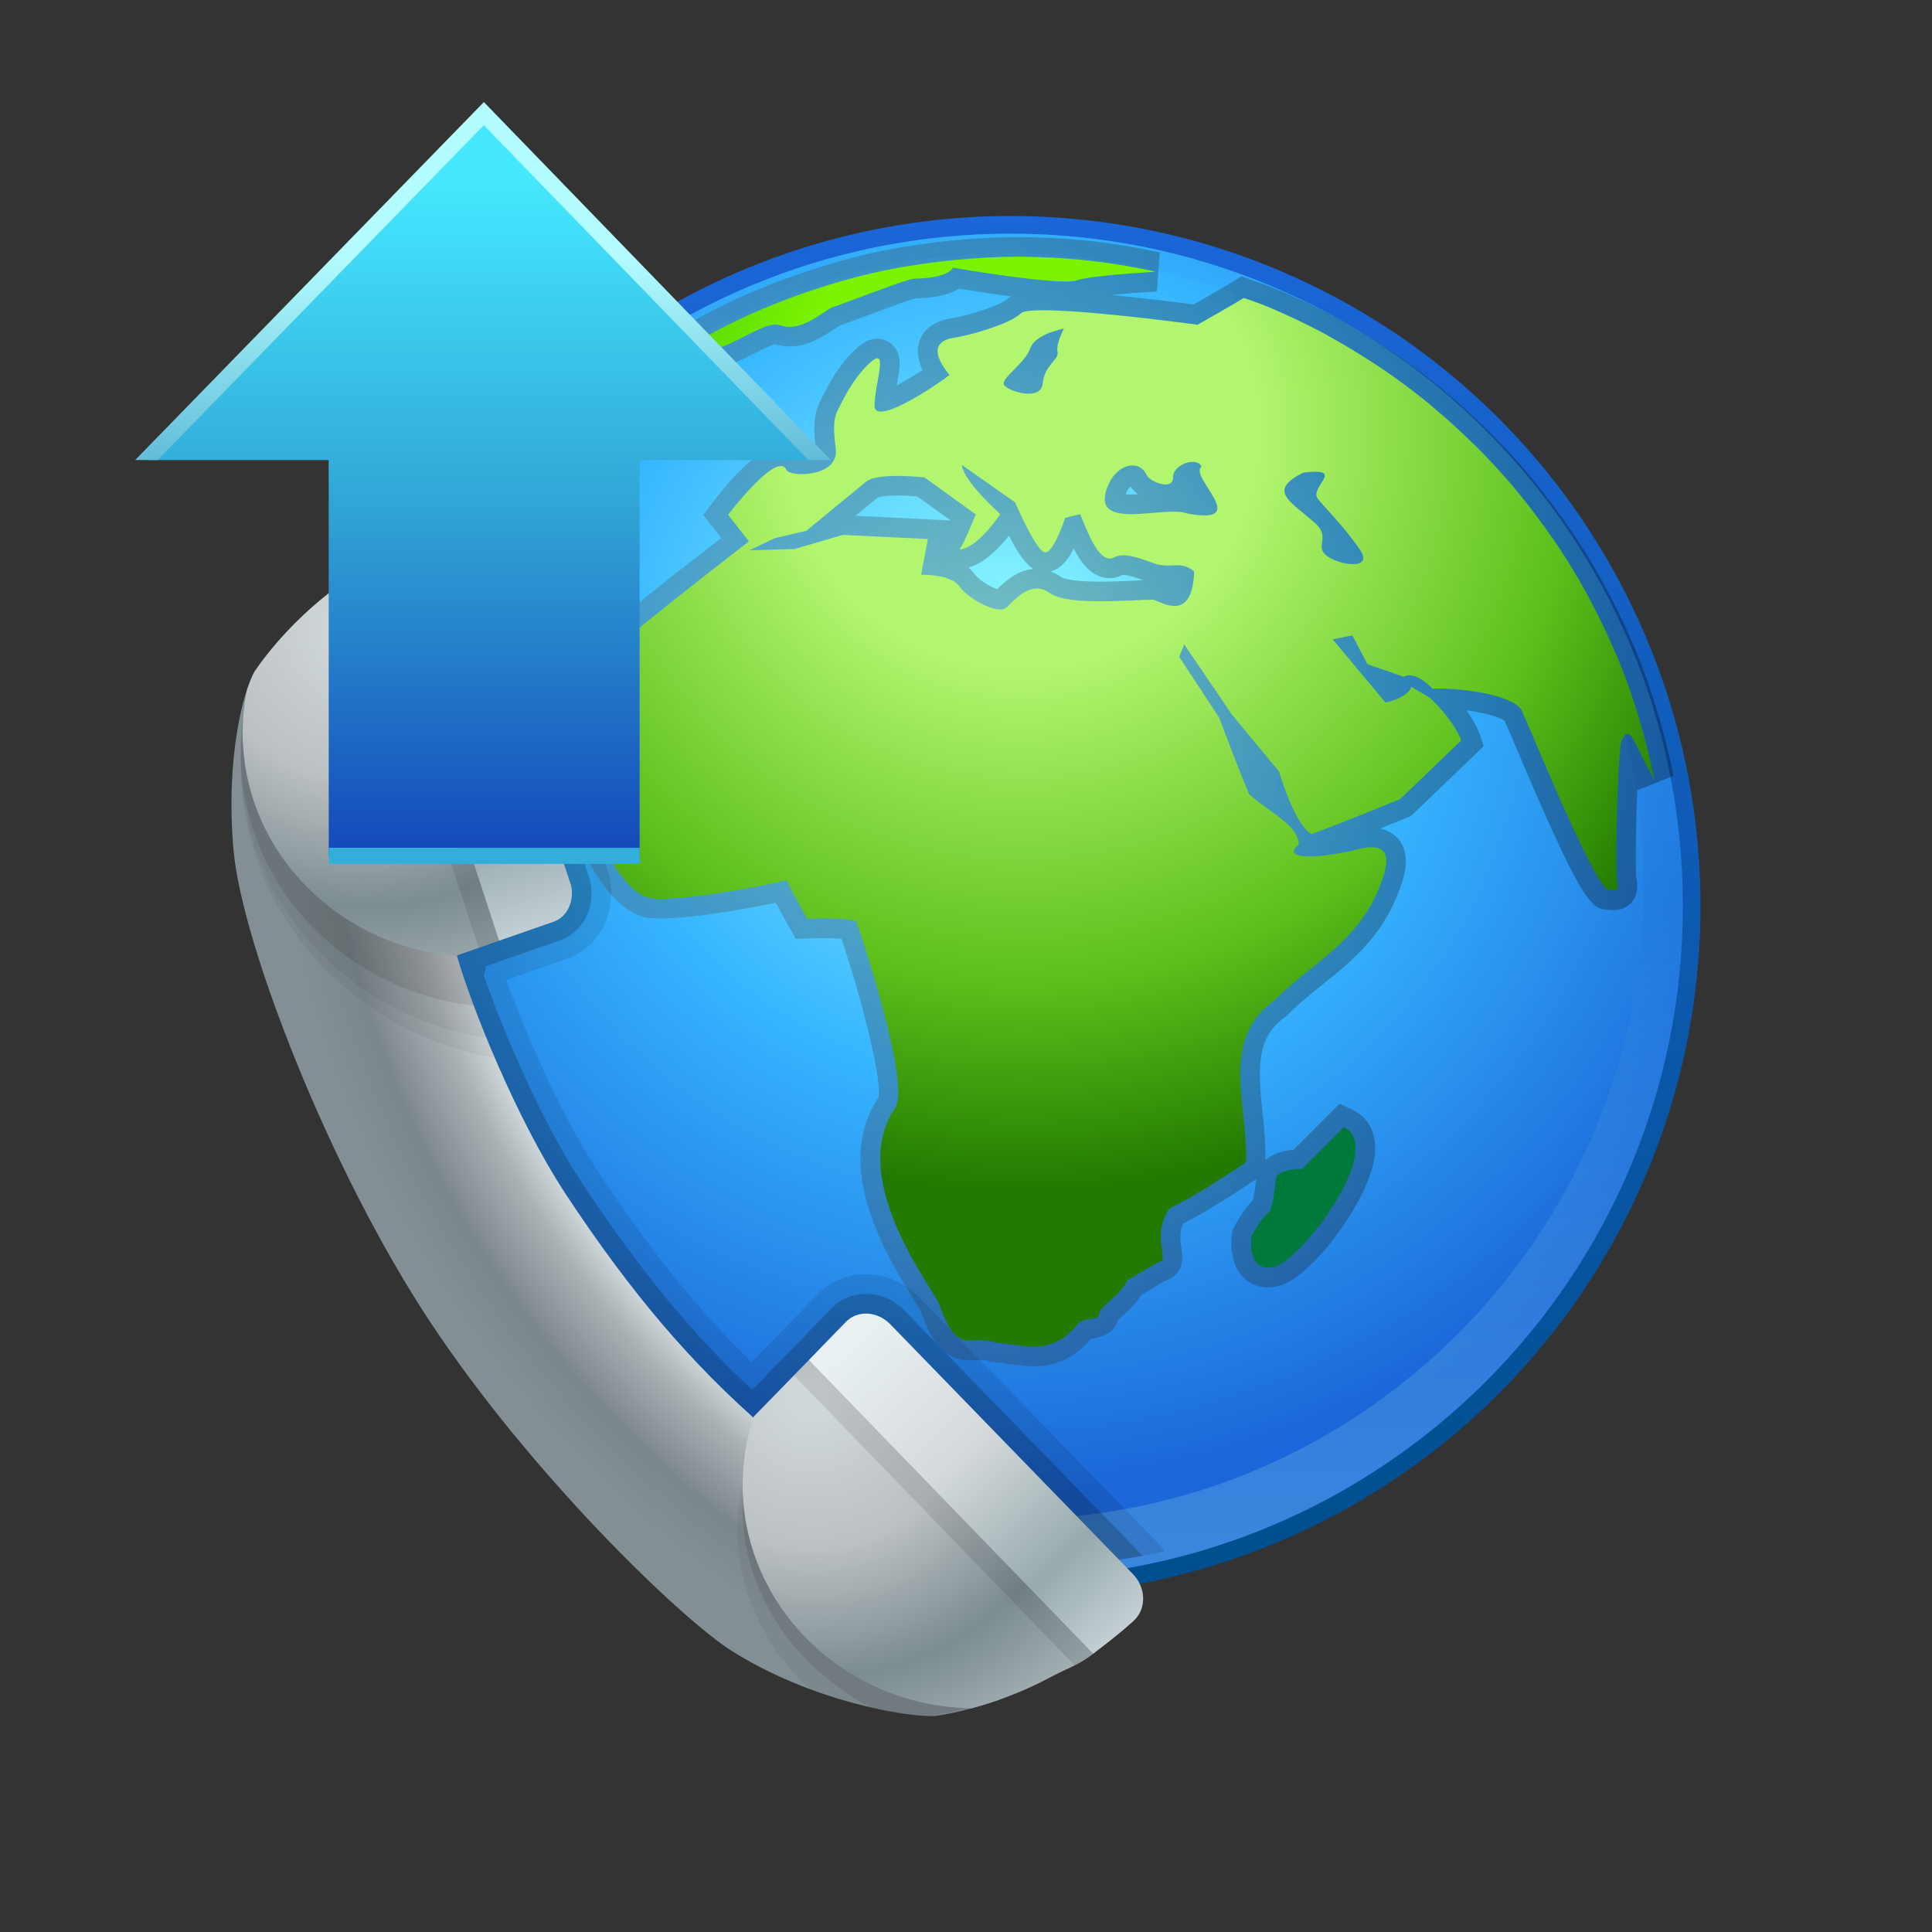 <?xml version="1.0" encoding="UTF-8"?>
<!DOCTYPE svg PUBLIC "-//W3C//DTD SVG 1.1 Tiny//EN" "http://www.w3.org/Graphics/SVG/1.1/DTD/svg11-tiny.dtd">
<svg baseProfile="tiny" height="60" viewBox="0 0 60 60" width="60" xmlns="http://www.w3.org/2000/svg" xmlns:xlink="http://www.w3.org/1999/xlink">
<rect x="0" y="0" width="60" height="60" fill="#333333" stroke="none"/>
<g>
<rect fill="none" height="60" width="60"/>
<linearGradient gradientUnits="userSpaceOnUse" id="SVGID_1_" x1="31.382" x2="31.382" y1="49.319" y2="6.768">
<stop offset="0" style="stop-color:#004E8C"/>
<stop offset="1" style="stop-color:#1B66D8"/>
</linearGradient>
<circle cx="31.382" cy="28.137" fill="url(#SVGID_1_)" r="21.429"/>
<radialGradient cx="23.824" cy="17.785" gradientTransform="matrix(0.995 0 0 0.995 7.366 3.024)" gradientUnits="userSpaceOnUse" id="SVGID_2_" r="25.919">
<stop offset="0" style="stop-color:#94FFFF"/>
<stop offset="0.5" style="stop-color:#36B5FF"/>
<stop offset="1" style="stop-color:#1B66D8"/>
</radialGradient>
<path d="M52.262,28.137c0,11.533-9.346,20.877-20.879,20.877c-11.533,0-20.882-9.344-20.882-20.877  c0-11.53,9.35-20.88,20.882-20.88C42.917,7.257,52.262,16.607,52.262,28.137z" fill="url(#SVGID_2_)"/>
<linearGradient gradientUnits="userSpaceOnUse" id="SVGID_3_" x1="31.382" x2="31.382" y1="7.073" y2="49.12">
<stop offset="0" style="stop-color:#31A7F8"/>
<stop offset="0.497" style="stop-color:#1E74DC"/>
<stop offset="1" style="stop-color:#88D6EB"/>
</linearGradient>
<path d="M31.383,7.257c-11.533,0-20.882,9.35-20.882,20.88c0,11.533,9.35,20.877,20.882,20.877  c11.533,0,20.879-9.344,20.879-20.877C52.262,16.607,42.917,7.257,31.383,7.257z M31.383,47.188  c-10.843,0-19.664-8.818-19.664-19.659c0-10.843,8.82-19.663,19.664-19.663c10.841,0,19.66,8.82,19.66,19.663  C51.043,38.369,42.224,47.188,31.383,47.188z" fill="url(#SVGID_3_)" fill-opacity="0.3" stroke-opacity="0.3"/>
<linearGradient gradientUnits="userSpaceOnUse" id="SVGID_4_" x1="10.843" x2="14.162" y1="30.977" y2="30.977">
<stop offset="0" style="stop-color:#58595B"/>
<stop offset="1" style="stop-color:#000000"/>
</linearGradient>
<path d="M12.462,27.796C12.239,27.5,11.737,27.5,11.516,27.5c-0.437,0-0.669,0.312-0.673,0.616  v0.021l0.001,0.031c-0.001,0.537,0.029,1.14,0.094,1.872c0.013,0.138,0.03,0.276,0.047,0.414l0.024,0.201  c0.056,0.434,0.121,0.86,0.195,1.274l0.034,0.182c0.032,0.164,0.063,0.324,0.098,0.484c0.089,0.406,0.198,0.826,0.332,1.291  c0.02,0.066,0.037,0.133,0.055,0.199c0.028,0.109,0.058,0.217,0.091,0.322l0.005,0.014l0.012,0.033  c-0.003-0.01-0.008-0.023-0.01-0.037l1.198-0.08c0.019-0.188,0.024-0.383,0.019-0.576c-0.01-0.303-0.021-0.676-0.107-0.99  l1.112-1.494l0.12-0.162v-0.203v-1.165v-0.252l-0.179-0.178L12.462,27.796z" fill="url(#SVGID_4_)" fill-opacity="0.3" stroke-opacity="0.3"/>
<linearGradient gradientUnits="userSpaceOnUse" id="SVGID_5_" x1="17.243" x2="51.973" y1="24.897" y2="24.897">
<stop offset="0" style="stop-color:#58595B"/>
<stop offset="1" style="stop-color:#000000"/>
</linearGradient>
<path d="M51.966,24.045c-0.016-0.079-0.029-0.136-0.043-0.191  c-0.011-0.042-0.021-0.084-0.029-0.125c-0.106-0.495-0.237-1.005-0.392-1.525l-0.017-0.058c-0.033-0.117-0.068-0.234-0.105-0.349  c-0.188-0.588-0.393-1.148-0.608-1.666c-0.027-0.066-0.056-0.125-0.084-0.188l-0.045-0.1c-0.206-0.474-0.436-0.947-0.677-1.403  l-0.03-0.059c-0.047-0.09-0.093-0.181-0.142-0.269c-0.295-0.532-0.604-1.041-0.918-1.512c-0.032-0.049-0.069-0.102-0.106-0.154  c-0.023-0.031-0.045-0.061-0.066-0.092c-0.302-0.437-0.618-0.862-0.946-1.268l-0.064-0.082c-0.044-0.055-0.088-0.111-0.134-0.167  c-0.381-0.456-0.783-0.898-1.199-1.317c-0.056-0.056-0.115-0.115-0.176-0.172l-0.049-0.047c-0.375-0.368-0.774-0.732-1.183-1.074  l-0.081-0.069c-0.041-0.037-0.083-0.073-0.125-0.106c-0.446-0.367-0.931-0.728-1.435-1.075c-0.063-0.042-0.126-0.083-0.19-0.124  l-0.077-0.05c-0.454-0.301-0.928-0.59-1.404-0.853l-0.072-0.042c-0.04-0.023-0.079-0.045-0.119-0.068  c-0.529-0.283-1.081-0.55-1.643-0.792l-0.142-0.057l-0.153-0.063c-0.148-0.061-0.297-0.114-0.443-0.165  c-0.077-0.026-0.152-0.053-0.228-0.08l-0.282-0.105L38.303,8.74c-0.17,0.107-0.84,0.49-1.235,0.715  c-0.438-0.059-1.499-0.192-2.57-0.295c0.33-0.032,0.787-0.069,1.43-0.111l0.09-1.204L35.97,7.832  c-0.039-0.011-0.077-0.021-0.116-0.029l-0.092-0.018l-0.075-0.015c-0.655-0.131-1.271-0.227-1.882-0.291l-0.004-0.001l-0.085-0.009  c-0.698-0.07-1.409-0.106-2.112-0.106c-0.62,0-1.262,0.033-1.964,0.101c-0.109,0.01-0.214,0.021-0.321,0.032  c-0.693,0.078-1.3,0.17-1.873,0.286l-0.02,0.003l-0.015,0.002c-0.604,0.125-1.211,0.281-1.856,0.477  c-0.058,0.018-0.116,0.037-0.173,0.055l-0.131,0.043c-0.547,0.176-1.082,0.371-1.596,0.582c-0.042,0.018-0.071,0.029-0.1,0.04  l-0.078,0.031c-0.564,0.24-1.128,0.512-1.688,0.812c-0.06,0.031-0.118,0.066-0.177,0.099L21.542,9.97  c-0.157,0.087-0.315,0.185-0.473,0.283l-0.203,0.127l-1.118,0.684l1.242,0.415c0.186,0.063,0.385,0.093,0.592,0.093  c0.67,0,1.317-0.329,1.838-0.593c0.209-0.105,0.521-0.264,0.648-0.288c0.152,0.045,0.306,0.068,0.458,0.068  c0.569,0,1.035-0.306,1.446-0.578l0.111-0.072c0.134-0.043,0.362-0.128,0.818-0.299c0.465-0.174,1.314-0.493,1.54-0.546  c0.44-0.005,0.966-0.068,1.339-0.3c0.352,0.058,0.977,0.157,1.619,0.24c-0.047,0.029-0.093,0.059-0.132,0.097  c-0.209,0.192-1.335,0.533-1.68,0.578c-0.647,0.081-0.908,0.408-1.012,0.666c-0.135,0.336-0.054,0.672,0.078,0.946  c-0.245,0.162-0.545,0.342-0.804,0.479c0.001-0.006,0.003-0.012,0.004-0.02c0.093-0.517,0.16-0.89-0.091-1.189  c-0.128-0.153-0.317-0.241-0.519-0.241c-0.295,0-0.525,0.183-0.711,0.362c-0.52,0.502-0.834,1.129-0.952,1.365l-0.022,0.044  l-0.019,0.035c-0.225,0.431-0.317,0.737-0.192,1.688c-0.055,0.04-0.219,0.102-0.445,0.102c-0.03,0-0.058-0.002-0.079-0.003  c-0.146-0.158-0.349-0.248-0.576-0.248l0,0c-0.524,0-1.238,0.589-2.123,1.754l-0.284,0.374l0.289,0.371l0.27,0.343  c-4.216,3.259-4.248,3.444-4.292,3.717c-0.007,0.024-0.044,0.137-0.095,0.293c-0.628,1.952-0.977,3.413-0.637,4.194  c0.784,1.813,1.669,3.505,2.815,3.599c0.101,0.008,0.212,0.012,0.332,0.012c1.051,0,2.753-0.318,3.572-0.485  c0.151,0.283,0.335,0.614,0.438,0.795l0.181,0.323l0.37-0.012c0.004,0,0.199-0.006,0.448-0.006c0.286,0,0.478,0.008,0.602,0.017  c0.446,1.307,1.3,4.317,1.142,4.944L27.272,34.1c-1.441,2.16,0.306,4.975,1.145,6.328c0.066,0.107,0.126,0.203,0.177,0.287  c0.324,0.922,0.716,1.531,1.545,1.531c0.062,0,0.124-0.004,0.188-0.008c0.047-0.002,0.096-0.004,0.146-0.004  c0.092,0,0.157,0.01,0.226,0.035l0.075,0.027l0.08,0.006c0.155,0.014,0.306,0.035,0.453,0.057c0.255,0.035,0.519,0.07,0.788,0.07  c0.721,0,1.293-0.271,1.787-0.855c0.019-0.002,0.036-0.004,0.055-0.006c0.518-0.072,0.712-0.332,0.778-0.564  c0.038-0.039,0.089-0.086,0.131-0.125c0.204-0.188,0.447-0.41,0.615-0.674c0.075-0.045,0.161-0.096,0.258-0.152  c0.167-0.104,0.355-0.217,0.504-0.293c0.131-0.041,0.247-0.117,0.334-0.225c0.209-0.258,0.166-0.549,0.131-0.783  c-0.035-0.242-0.071-0.492,0.06-0.758c0.738-0.355,2.051-1.23,2.263-1.375l-0.001,0.018c-0.014,0.117-0.048,0.43-0.1,0.629  c-0.279,0.279-0.513,0.703-0.586,0.846l-0.049,0.094l-0.015,0.104c-0.019,0.137-0.094,0.85,0.306,1.311  c0.202,0.23,0.49,0.359,0.813,0.359c0.103,0,0.21-0.014,0.319-0.039c1.027-0.232,2.85-2.703,2.998-4.066  c0.072-0.656-0.185-1.172-0.704-1.416l-0.387-0.184l-0.304,0.303l-1.125,1.125c-0.38,0.035-0.678,0.148-0.879,0.326  c0.012-0.48-0.035-0.973-0.086-1.451c-0.155-1.447-0.185-2.369,0.703-2.996l0.045-0.033l0.038-0.039  c0.321-0.326,0.676-0.611,1.052-0.914c0.88-0.707,1.79-1.438,2.332-2.759l0.022-0.056c0.174-0.451,0.437-1.132,0.081-1.651  c-0.089-0.128-0.275-0.327-0.624-0.397c0.462-0.186,0.816-0.332,0.851-0.346l0.107-0.044l0.083-0.08l1.898-1.822l0.278-0.268  l-0.122-0.366c-0.017-0.047-0.12-0.335-0.411-0.747c0.554,0.075,1.029,0.208,1.185,0.326c0.057,0.124,0.171,0.396,0.292,0.683  c2.089,4.924,2.382,5.178,2.926,5.187c0.021,0,0.037,0.002,0.051,0.003c0.044,0.003,0.083,0.005,0.119,0.005  c0.31,0,0.486-0.157,0.564-0.252c0.227-0.274,0.163-0.608,0.14-0.734l-0.009-0.043c-0.025-0.294-0.008-1.618,0.034-2.706  c0.003,0.002,0.004,0.006,0.006,0.01l1.12-0.445L51.966,24.045z M35.508,18.021c-0.087,0.003-0.181,0.008-0.282,0.012  c-0.322,0.015-0.688,0.031-1.053,0.031c-0.955,0-1.174-0.118-1.196-0.131c-0.113-0.082-0.229-0.144-0.35-0.188  c0.216-0.048,0.464-0.214,0.719-0.708c0.251,0.487,0.592,0.917,1.115,0.917c0.142,0,0.277-0.034,0.406-0.101  C35.043,17.856,35.333,17.957,35.508,18.021z M35.133,15.357c-0.072,0-0.131-0.003-0.176-0.007c0.049-0.128,0.107-0.202,0.154-0.244  c0.06,0.093,0.14,0.175,0.232,0.245C35.27,15.355,35.2,15.357,35.133,15.357z M31.331,16.635c0.327,0.641,0.569,0.917,0.762,1.037  c-0.475,0.038-0.833,0.339-1.126,0.625c-0.206-0.068-0.565-0.286-0.672-0.438c-0.063-0.089-0.138-0.166-0.221-0.232  C30.593,17.479,31.049,16.998,31.331,16.635z M29.523,16.163l-0.679-0.033l-2.278-0.111c0.278-0.229,0.541-0.444,0.697-0.57  c0.042-0.015,0.205-0.06,0.605-0.06c0.242,0,0.474,0.017,0.62,0.029L29.523,16.163z" fill="url(#SVGID_5_)" fill-opacity="0.3" stroke-opacity="0.3"/>
<radialGradient cx="24.491" cy="10.441" gradientTransform="matrix(0.995 0 0 0.995 7.366 3.024)" gradientUnits="userSpaceOnUse" id="SVGID_6_" r="23.674">
<stop offset="0" style="stop-color:#7AF200"/>
<stop offset="0.315" style="stop-color:#7AF200"/>
<stop offset="0.727" style="stop-color:#1CAD0F"/>
<stop offset="1" style="stop-color:#007A3A"/>
</radialGradient>
<path d="M11.451,28.125C11.451,28.125,11.451,28.125,11.451,28.125c0,0.008,0.001,0.012,0.001,0.018  c0,0.622,0.039,1.236,0.093,1.844c0.018,0.198,0.047,0.398,0.069,0.598c0.053,0.417,0.116,0.83,0.19,1.238  c0.042,0.215,0.081,0.434,0.127,0.646c0.094,0.422,0.203,0.838,0.321,1.248c0.05,0.17,0.089,0.342,0.141,0.508  c0.007,0.018,0.015,0.033,0.019,0.051c0.017-0.16,0.021-0.326,0.017-0.496c-0.04-1.199-0.232-1.045-0.232-1.045l1.356-1.822v-1.165  l-1.589-1.589C11.964,28.159,11.452,28.079,11.451,28.125z" fill="url(#SVGID_6_)"/>
<radialGradient cx="24.487" cy="10.44" gradientTransform="matrix(0.995 0 0 0.995 7.366 3.024)" gradientUnits="userSpaceOnUse" id="SVGID_7_" r="23.677">
<stop offset="0" style="stop-color:#7AF200"/>
<stop offset="0.315" style="stop-color:#7AF200"/>
<stop offset="0.727" style="stop-color:#1CAD0F"/>
<stop offset="1" style="stop-color:#007A3A"/>
</radialGradient>
<path d="M24.212,10.099c0.587,0.193,1.066-0.2,1.613-0.549c0.193-0.04,2.338-0.896,2.57-0.896  c0.231,0,1.011-0.03,1.204-0.34c0,0,3.357,0.584,3.863,0.389c0.275-0.107,1.433-0.2,2.425-0.264  c-0.056-0.012-0.106-0.029-0.162-0.041c-0.054-0.011-0.105-0.019-0.161-0.03c-0.623-0.126-1.252-0.226-1.894-0.29  c-0.006,0-0.01,0-0.016-0.002c-0.674-0.068-1.358-0.104-2.052-0.104c-0.644,0-1.277,0.038-1.906,0.098  c-0.11,0.011-0.221,0.022-0.331,0.035c-0.608,0.067-1.211,0.155-1.801,0.274c-0.01,0.003-0.021,0.004-0.031,0.006  c-0.612,0.127-1.213,0.283-1.802,0.464c-0.102,0.03-0.199,0.064-0.302,0.096c-0.522,0.168-1.038,0.356-1.544,0.564  c-0.06,0.026-0.12,0.048-0.18,0.072c-0.557,0.238-1.1,0.501-1.63,0.784c-0.08,0.043-0.156,0.089-0.234,0.134  c-0.227,0.125-0.44,0.267-0.66,0.402C22.273,11.265,23.635,9.904,24.212,10.099z" fill="url(#SVGID_7_)"/>
<radialGradient cx="24.486" cy="10.437" gradientTransform="matrix(0.995 0 0 0.995 7.366 3.024)" gradientUnits="userSpaceOnUse" id="SVGID_8_" r="23.674">
<stop offset="0" style="stop-color:#B2F56E"/>
<stop offset="0.315" style="stop-color:#B2F56E"/>
<stop offset="0.727" style="stop-color:#5CBF1B"/>
<stop offset="1" style="stop-color:#227A00"/>
</radialGradient>
<path d="M51.366,24.146c-0.021-0.102-0.049-0.197-0.069-0.297c-0.106-0.499-0.233-0.99-0.378-1.474  c-0.038-0.13-0.076-0.264-0.118-0.395c-0.176-0.549-0.371-1.09-0.59-1.616c-0.04-0.093-0.085-0.184-0.125-0.275  c-0.202-0.464-0.421-0.918-0.657-1.363c-0.056-0.106-0.109-0.215-0.166-0.319c-0.279-0.502-0.575-0.993-0.893-1.469  c-0.054-0.083-0.114-0.161-0.17-0.243c-0.291-0.422-0.596-0.831-0.916-1.228c-0.064-0.079-0.127-0.16-0.194-0.24  c-0.368-0.442-0.756-0.868-1.161-1.277c-0.069-0.07-0.143-0.14-0.215-0.208c-0.369-0.363-0.755-0.714-1.153-1.047  c-0.067-0.056-0.131-0.116-0.198-0.171c-0.448-0.366-0.915-0.714-1.395-1.043c-0.084-0.057-0.17-0.112-0.256-0.167  c-0.442-0.294-0.898-0.571-1.366-0.83c-0.063-0.035-0.123-0.073-0.187-0.108c-0.52-0.278-1.05-0.533-1.594-0.768  c-0.097-0.041-0.194-0.079-0.29-0.12c-0.211-0.087-0.432-0.156-0.646-0.235c-0.255,0.163-1.438,0.832-1.438,0.832  s-5.141-0.702-5.491-0.353c-0.352,0.353-1.721,0.71-2.033,0.751c-0.311,0.04-0.956,0.206-0.182,1.161  c-0.116,0.118-2.325,1.657-2.325,0.957s0.494-1.953-0.2-1.282c-0.498,0.482-0.796,1.135-0.86,1.257  c-0.163,0.312-0.263,0.461-0.145,1.357s-1.43,0.891-1.534,0.659c-0.276-0.622-1.809,1.394-1.809,1.394l0.646,0.828  c0,0-4.51,3.474-4.548,3.707c-0.04,0.234-1.164,3.25-0.775,4.147c0.39,0.897,1.376,3.158,2.307,3.233  c1.222,0.101,4.186-0.559,4.186-0.559c0.08,0.196,0.638,1.189,0.638,1.189s1.453-0.048,1.534,0.11  c0.026,0.053,1.75,5.122,1.182,5.794c-1.357,2.033,0.775,5.012,1.369,6.02c0.594,1.73,0.977,0.955,1.758,1.238  c0.962,0.084,1.772,0.439,2.589-0.611c0.237-0.195,0.641-0.041,0.641-0.313c0-0.152,0.698-0.598,0.878-1.018  c0.188-0.088,0.674-0.414,1.003-0.572c0.299-0.02-0.283-0.82,0.309-1.666c0.64-0.252,2.364-1.414,2.364-1.414  c0.078-1.705-0.839-3.811,0.873-5.02c1.104-1.126,2.553-1.767,3.255-3.479c0.194-0.506,0.628-1.542-0.619-1.231  c-1.173,0.295-2.48,0.362-1.861-0.154c-0.071-0.634-0.85-0.932-1.55-1.552c-0.361-0.854-0.93-2.378-0.93-2.378l-1.24-1.885  l0.155-0.389l1.474,2.171l1.474,1.781c0.542,1.783,1.007,1.939,1.007,1.939c0.815-0.288,2.753-1.086,2.753-1.086l1.898-1.822  c0,0-0.195-0.581-0.967-1.316l-0.584-0.349c-0.126,0.357-0.802,0.491-0.802,0.491l-1.641-1.964l0.61-0.123l0.471,0.896l1.128,0.39  c0,0,0.313-0.229,0.893,0.371c0.473-0.039,2.318,0.09,2.749,0.636c0.085,0.109,2.287,5.607,2.721,5.614  c0.19,0.002,0.329,0.077,0.267-0.256c-0.078-0.156,0-3.609,0.116-4.349c0.295-0.628,0.343-0.003,1.04,1.188  C51.374,24.204,51.372,24.175,51.366,24.146z M31.993,10.823c0.154-0.459,1.047-0.615,1.047-0.615s-0.256,0.473-0.197,0.716  c0.06,0.247-0.407,0.402-0.46,0.982c-0.051,0.578-1.117,0.239-1.204,0.036C31.09,11.74,31.835,11.281,31.993,10.823z M35.816,18.624  c-0.661,0-2.645,0.196-3.19-0.194c-0.546-0.389-0.97,0.04-1.362,0.43c-0.258,0.253-1.193-0.26-1.468-0.649  c-0.271-0.39-1.188-0.361-1.188-0.361l0.208-1.111l-2.637-0.128l-1.499,0.439l-1.41,0.041l0.79-0.376l0.983-0.232  c0,0,1.431-1.176,1.859-1.526c0.363-0.297,1.811-0.129,1.811-0.129l1.589,1.146c0,0-0.353,0.898-0.508,1.091  c0.583-0.039,1.269-1.099,1.269-1.099c-1.239-1.138-1.188-1.524-1.188-1.524l1.633,1.146l0.016,0.01c0,0,0.661,1.558,0.937,1.558  c0.271,0,0.619-1.073,0.619-1.073l0.465-0.117c0.207,0.492,0.595,1.603,1.059,1.343c0.269-0.147,0.71-0.013,1.215,0.181  c0.509,0.195,0.854-0.104,1.267,0.258C37.03,19.349,36.089,18.702,35.816,18.624z M36.853,15.943  c-0.681-0.259-2.984,0.586-2.47-0.796c0.275-0.746,0.981-0.901,1.223-0.405c0.063,0.204,0.83,0.519,0.824,0.09  c-0.006-0.431,0.771-0.659,0.883-0.338C36.899,14.791,38.932,16.341,36.853,15.943z M41.192,17.252  c-0.377-0.304,0.169-0.564-0.387-1.041c-0.798-0.684-1.421-0.978-0.334-1.532c1.341-0.168,0.218,0.428,0.44,0.786  c0.119,0.19,0.796,0.828,1.325,1.61C42.676,17.725,41.567,17.555,41.192,17.252z" fill="url(#SVGID_8_)"/>
<radialGradient cx="24.484" cy="10.445" gradientTransform="matrix(0.995 0 0 0.995 7.366 3.024)" gradientUnits="userSpaceOnUse" id="SVGID_9_" r="23.669">
<stop offset="0" style="stop-color:#7AF200"/>
<stop offset="0.315" style="stop-color:#7AF200"/>
<stop offset="0.727" style="stop-color:#1CAD0F"/>
<stop offset="1" style="stop-color:#007A3A"/>
</radialGradient>
<path d="M41.733,35.008l-1.293,1.291c0,0-0.778,0-0.815,0.313c-0.017,0.133-0.063,0.709-0.192,1.006  c-0.258,0.18-0.569,0.775-0.569,0.775s-0.158,1.15,0.699,0.953C40.42,39.152,43.059,35.633,41.733,35.008z" fill="url(#SVGID_9_)"/>
<path d="M31.68,48.668c1.546,0,3.049-0.174,4.499-0.49c-0.039-0.049-0.071-0.1-0.114-0.145  l-7.534-7.756c-0.434-0.447-1.031-0.705-1.638-0.705c-0.57,0-1.102,0.221-1.5,0.625l-1.144,1.18l-0.472,0.477l-0.436,0.447  c-1.654-1.605-3.133-3.443-4.739-5.873c-0.888-1.348-1.653-2.988-2.138-4.123l-0.178-0.424c-0.001,0-0.242-0.598-0.324-0.811  l-0.027-0.068c-0.067-0.176-0.127-0.341-0.184-0.5l-0.025-0.069l1.843-0.641c1.017-0.344,1.593-1.403,1.363-2.555l-0.007-0.036  l-1.154-3.523l-2.274-6.787c-0.162-0.486-0.47-0.886-0.858-1.16c-2.416,3.407-3.841,7.565-3.841,12.059  C10.797,39.322,20.147,48.668,31.68,48.668z" fill="#020202" fill-opacity="0.1" stroke-opacity="0.1"/>
<path d="M31.68,48.668c1.301,0,2.57-0.125,3.806-0.352l-7.394-7.613c-0.32-0.33-0.758-0.52-1.199-0.52  c-0.404,0-0.779,0.156-1.061,0.441l-1.148,1.182l-0.467,0.473l-0.424,0.436l0.003,0.004l-0.435,0.445  c-1.866-1.736-3.509-3.734-5.269-6.4c-0.91-1.381-1.694-3.059-2.192-4.221l-0.158-0.375l-0.024-0.059c0,0-0.243-0.602-0.327-0.816  l-0.029-0.072c-0.068-0.18-0.129-0.347-0.19-0.513c0,0-0.12-0.337-0.145-0.41l0.071-0.295l2.272-0.791  c0.721-0.244,1.127-1.009,0.966-1.819l-0.007-0.036l-1.142-3.485l-2.274-6.789c-0.119-0.357-0.343-0.65-0.626-0.851  c-2.204,3.31-3.492,7.283-3.492,11.557C10.797,39.322,20.147,48.668,31.68,48.668z" fill="#020202" fill-opacity="0.2" stroke-opacity="0.2"/>
<radialGradient cx="-859.743" cy="-265.107" gradientTransform="matrix(1 -0.011 0.011 1 905.107 277.037)" gradientUnits="userSpaceOnUse" id="SVGID_10_" r="34.221">
<stop offset="0" style="stop-color:#E9F0F2"/>
<stop offset="0.836" style="stop-color:#E9F0F2"/>
<stop offset="0.891" style="stop-color:#AAB1B5"/>
<stop offset="0.952" style="stop-color:#7C878C"/>
<stop offset="1" style="stop-color:#838F94"/>
</radialGradient>
<path d="M23.387,44.016c-2.39-2.133-4.191-4.469-5.806-6.914c-1.552-2.357-2.958-5.889-3.393-7.428  l-6.272-8.836c-0.357,0.592-0.921,2.715-0.661,5.588c0.262,2.872,2.939,9.828,6.083,14.596c3.146,4.766,7.81,9.248,9.374,10.24  c2.462,1.561,5.427,2.074,6.329,2.029c0,0,0.833-0.098,1.97-0.496C31.5,52.625,23.387,44.016,23.387,44.016z" fill="url(#SVGID_10_)"/>
<path d="M15.369,32.857c-0.55-1.283-0.976-2.456-1.18-3.184l-6.104-8.599c-0.064,0.09-0.099,0.144-0.099,0.144  c-0.104,0.172-0.22,0.458-0.338,0.813c-0.118,0.599-0.177,1.219-0.167,1.854C7.541,28.374,10.936,32.078,15.369,32.857z" fill-opacity="0.05" stroke-opacity="0.05"/>
<path d="M15.108,32.234c-0.423-1.033-0.749-1.953-0.919-2.561l-6.125-8.627c-0.069,0.101-0.109,0.161-0.109,0.161  c-0.097,0.162-0.208,0.434-0.318,0.769c-0.111,0.567-0.168,1.151-0.159,1.751C7.536,28.033,10.834,31.572,15.108,32.234z" fill-opacity="0.05" stroke-opacity="0.05"/>
<path d="M7.907,21.188c-0.088,0.148-0.188,0.394-0.289,0.698c-0.102,0.514-0.152,1.046-0.144,1.59  c0.054,4.01,3.21,7.283,7.24,7.757c-0.232-0.618-0.412-1.157-0.526-1.559l-6.154-8.67C7.951,21.121,7.907,21.188,7.907,21.188z" fill-opacity="0.1" stroke-opacity="0.1"/>
<radialGradient cx="-891.105" cy="-262.479" gradientTransform="matrix(1.001 -0.009 0.013 0.991 906.614 271.676)" gradientUnits="userSpaceOnUse" id="SVGID_11_" r="11.838">
<stop offset="0" style="stop-color:#D1D8D9"/>
<stop offset="0.042" style="stop-color:#D1D8D9"/>
<stop offset="0.4" style="stop-color:#BBC0C2"/>
<stop offset="0.733" style="stop-color:#7C8C91"/>
<stop offset="1" style="stop-color:#A7B3B7"/>
</radialGradient>
<path d="M14.188,29.674l1.312-0.461c0,0-2.781-12.441-3.885-11.868c-0.555,0.29-0.549,0.448-1.11,0.853  c-1.676,1.219-2.589,2.641-2.589,2.641c-0.077,0.13-0.165,0.345-0.252,0.613c-0.088,0.45-0.134,0.916-0.128,1.392  c0.05,3.62,2.979,6.563,6.661,6.841C14.194,29.681,14.189,29.677,14.188,29.674z" fill="url(#SVGID_11_)"/>
<path d="M23.289,45.25c-0.259,0.727-0.4,1.498-0.39,2.303c0.025,1.906,0.882,3.621,2.242,4.898  c1.716,0.641,3.287,0.871,3.9,0.84c0,0,0.833-0.098,1.97-0.496c0.409-0.143-5.222-6.213-7.055-8.172L23.289,45.25z" fill-opacity="0.05" stroke-opacity="0.05"/>
<path d="M23.448,44.59c-0.261,0.725-0.401,1.496-0.391,2.301c0.036,2.613,1.621,4.875,3.95,6.125  c0.771,0.18,1.418,0.264,1.829,0.275c0.011,0,0.026,0.002,0.037,0c0,0,0.832-0.096,1.972-0.494c0.422-0.148-5.624-6.641-7.233-8.363  L23.448,44.59z" fill-opacity="0.1" stroke-opacity="0.1"/>
<radialGradient cx="-877.426" cy="-238.369" gradientTransform="matrix(1.001 -0.009 0.013 0.991 906.614 271.676)" gradientUnits="userSpaceOnUse" id="SVGID_12_" r="12.047">
<stop offset="0" style="stop-color:#D1D8D9"/>
<stop offset="0.042" style="stop-color:#D1D8D9"/>
<stop offset="0.4" style="stop-color:#BBC0C2"/>
<stop offset="0.733" style="stop-color:#7C8C91"/>
<stop offset="1" style="stop-color:#A7B3B7"/>
</radialGradient>
<path d="M32.6,52.1c0.653-0.35,0.819-0.34,1.351-0.74c0.98-0.74-8.83-9.123-8.83-9.123l-1.712,1.756  c-0.229,0.695-0.355,1.434-0.345,2.203c0.051,3.766,3.219,6.797,7.107,6.857C30.828,52.877,31.693,52.584,32.6,52.1z" fill="url(#SVGID_12_)"/>
<path d="M14.866,29.428l0.634-0.215c0,0-2.781-12.441-3.885-11.868  c-0.291,0.151-0.427,0.268-0.573,0.401L14.866,29.428z" fill="#020202" fill-opacity="0.1" stroke-opacity="0.1"/>
<linearGradient gradientTransform="matrix(1 -0.011 0.011 1 905.107 277.036)" gradientUnits="userSpaceOnUse" id="SVGID_13_" x1="-889.625" x2="-885.254" y1="-270.977" y2="-257.091">
<stop offset="0" style="stop-color:#E9F0F2"/>
<stop offset="0.042" style="stop-color:#E9F0F2"/>
<stop offset="0.4" style="stop-color:#D4D9DB"/>
<stop offset="0.733" style="stop-color:#98AAAD"/>
<stop offset="1" style="stop-color:#D0DADE"/>
</linearGradient>
<path d="M15.5,29.214l1.677-0.583c0.435-0.147,0.659-0.629,0.562-1.119l-1.129-3.446l-2.275-6.79  c-0.177-0.533-0.71-0.836-1.188-0.676c0,0-0.429,0.175-1.529,0.747L15.5,29.214z" fill="url(#SVGID_13_)"/>
<path d="M25.121,42.236l-0.468,0.473l8.748,9.039c0.188-0.131,0.379-0.26,0.55-0.389  C34.931,50.619,25.121,42.236,25.121,42.236z" fill="#020202" fill-opacity="0.1" stroke-opacity="0.1"/>
<linearGradient gradientTransform="matrix(1 -0.011 0.011 1 905.107 277.037)" gradientUnits="userSpaceOnUse" id="SVGID_14_" x1="-876.218" x2="-867.11" y1="-245.428" y2="-235.398">
<stop offset="0" style="stop-color:#E9F0F2"/>
<stop offset="0.042" style="stop-color:#E9F0F2"/>
<stop offset="0.4" style="stop-color:#D4D9DB"/>
<stop offset="0.733" style="stop-color:#98AAAD"/>
<stop offset="1" style="stop-color:#D0DADE"/>
</linearGradient>
<path d="M33.95,51.357c0.978-0.738,1.295-1.059,1.295-1.059c0.364-0.373,0.338-1.002-0.059-1.412  l-7.534-7.756c-0.397-0.412-1.016-0.451-1.38-0.08l-1.151,1.186L33.95,51.357z" fill="url(#SVGID_14_)"/>
</g>
<g>
<linearGradient gradientTransform="matrix(1 1.000000e-004 -1.000000e-004 1 -2.365 -29.078)" gradientUnits="userSpaceOnUse" id="SVGID_1__" x1="17.348" x2="17.348" y1="31.07" y2="55.833">
<stop offset="0" style="stop-color:#45E8FF"/>
<stop offset="0.145" style="stop-color:#45E8FF"/>
<stop offset="0.558" style="stop-color:#30A4D5"/>
<stop offset="1" style="stop-color:#1347BA"/>
</linearGradient>
<polygon fill="url(#SVGID_1__)" points="25.381,14.288 15.027,3.528 4.573,14.288 10.207,14.288 10.21,26.582 19.865,26.584   19.863,14.288 "/>
<linearGradient gradientTransform="matrix(1 1.000000e-004 -1.000000e-004 1 -2.365 -29.078)" gradientUnits="userSpaceOnUse" id="SVGID_2__" x1="17.37" x2="17.37" y1="32.312" y2="43.65">
<stop offset="0" style="stop-color:#B3FCFF"/>
<stop offset="0.418" style="stop-color:#B3FCFF"/>
<stop offset="1" style="stop-color:#5FBAD8"/>
</linearGradient>
<polygon fill="url(#SVGID_2__)" points="4.897,14.286 15.026,3.888 25.104,14.288 25.801,14.288 15.027,3.17 4.199,14.286 "/>
<line fill="#1D4489" x1="10.21" x2="19.865" y1="26.578" y2="26.58"/>
<polygon fill="#33AEDB" points="19.867,26.83 10.21,26.828 10.21,26.328 19.866,26.33 19.867,26.83 "/>
<rect fill="none" height="30" width="30"/>
</g>
</svg>
